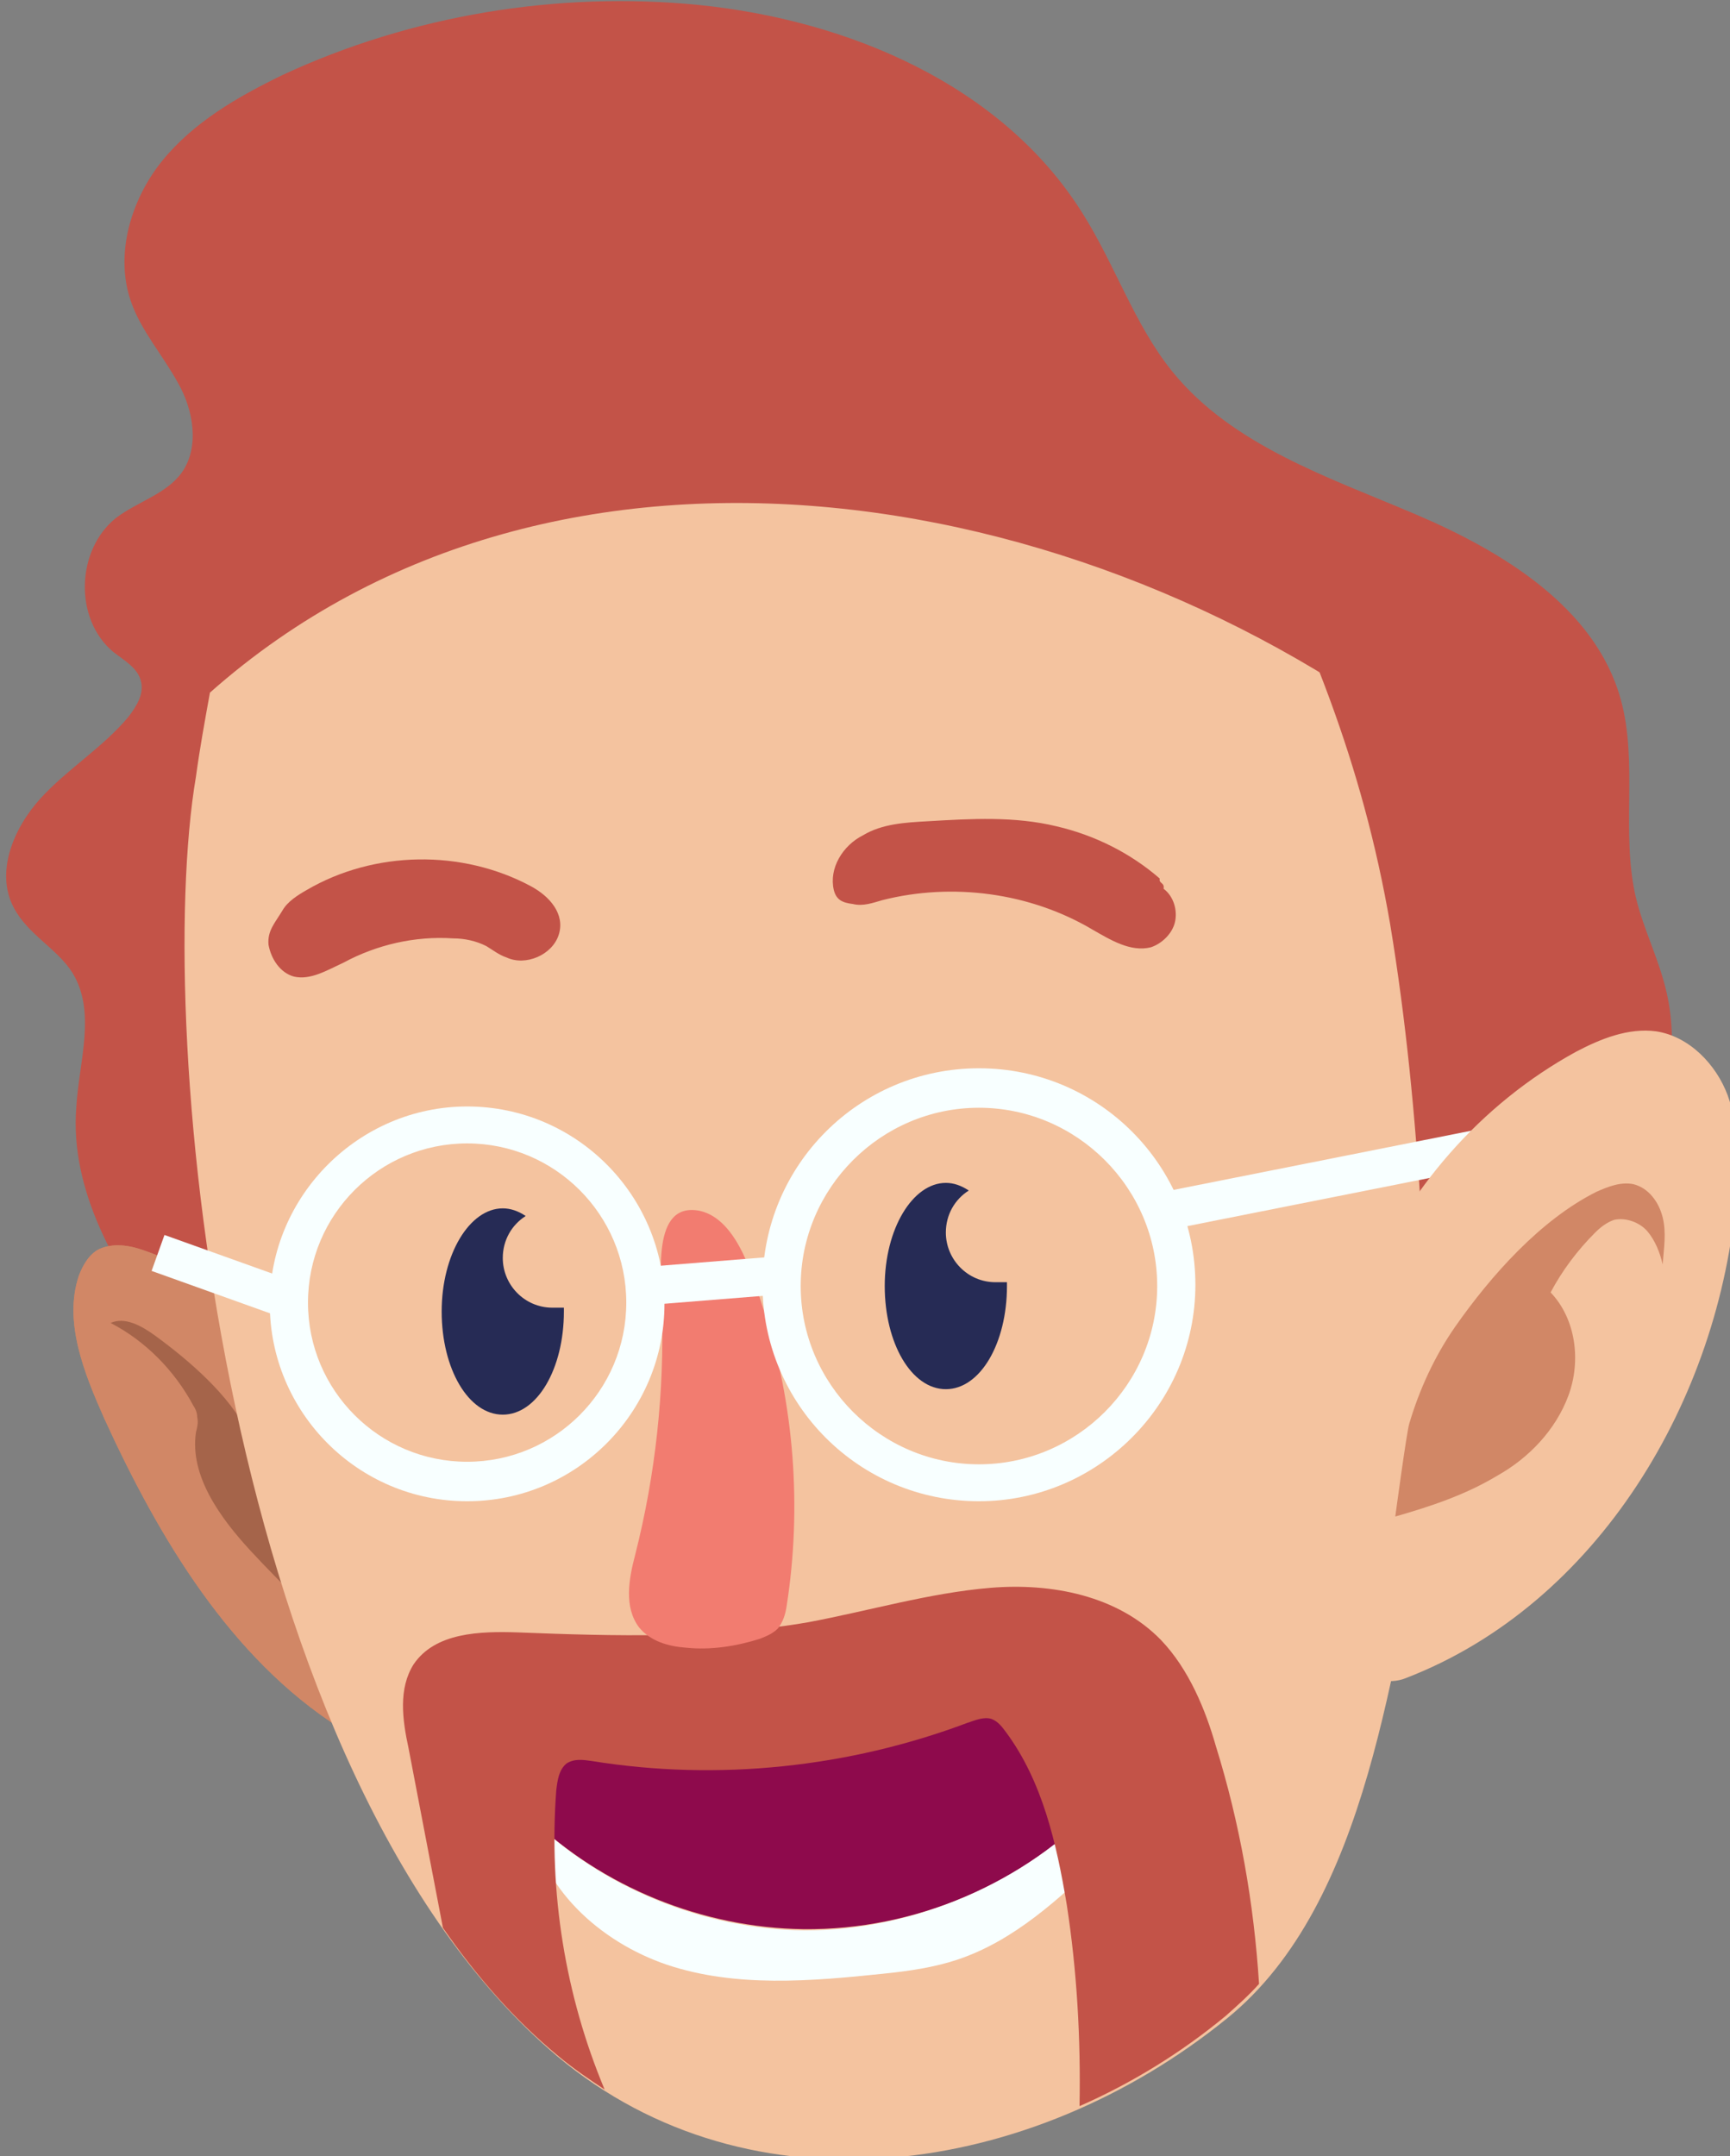 <?xml version="1.0" encoding="UTF-8" standalone="no"?>
<!-- Created with Inkscape (http://www.inkscape.org/) -->

<svg
   xmlns:dc="http://purl.org/dc/elements/1.1/"
   xmlns:cc="http://creativecommons.org/ns#"
   xmlns:rdf="http://www.w3.org/1999/02/22-rdf-syntax-ns#"
   xmlns:svg="http://www.w3.org/2000/svg"
   xmlns="http://www.w3.org/2000/svg"
   xmlns:sodipodi="http://sodipodi.sourceforge.net/DTD/sodipodi-0.dtd"
   xmlns:inkscape="http://www.inkscape.org/namespaces/inkscape"
   width="13.588mm"
   height="16.933mm"
   viewBox="0 0 13.588 16.933"
   version="1.1"
   id="svg1017"
   inkscape:version="0.92.3 (2405546, 2018-03-11)"
   sodipodi:docname="avatar1.svg">
  <rect x="0" y="0" width="13.588" height="16.933" fill="#808080" stroke="none"/>
  <defs
     id="defs1011" />
  <sodipodi:namedview
     id="base"
     pagecolor="#ffffff"
     bordercolor="#666666"
     borderopacity="1.0"
     inkscape:pageopacity="0.0"
     inkscape:pageshadow="2"
     inkscape:zoom="0.35"
     inkscape:cx="-316.27836"
     inkscape:cy="-178.10951"
     inkscape:document-units="mm"
     inkscape:current-layer="layer1"
     showgrid="false"
     fit-margin-top="0"
     fit-margin-left="0"
     fit-margin-right="0"
     fit-margin-bottom="0"
     inkscape:window-width="1680"
     inkscape:window-height="987"
     inkscape:window-x="1672"
     inkscape:window-y="-8"
     inkscape:window-maximized="1" />
  <g
     inkscape:label="Layer 1"
     inkscape:groupmode="layer"
     id="layer1"
     transform="translate(-63.649,-84.775)">
    <g
       transform="matrix(0.1,0,0,0.1,13.118,75.484)"
       id="g971">
      <path
         d="m 528.9,214.2 c -2.2,-6.2 -6.7,-11.2 -10.6,-16.4 C 514.4,192.6 510.8,186.4 511.3,179.9 c 0.2,-3.6 1.6,-7.5 -0.3,-10.6 -1.2,-1.9 -3.5,-3 -4.6,-5.1 -1.5,-2.8 0,-6.3 2.1,-8.6 2.1,-2.3 4.9,-4 6.9,-6.4 0.6,-0.8 1.2,-1.7 1,-2.7 -0.2,-1.1 -1.3,-1.7 -2.2,-2.4 -3.1,-2.6 -2.9,-8 0.2,-10.5 1.7,-1.3 4,-1.9 5.2,-3.6 1.4,-2 0.9,-4.9 -0.3,-7 -1.2,-2.2 -2.9,-4.1 -3.7,-6.4 -1.3,-3.7 0,-8 2.4,-11 2.5,-3.1 6,-5.1 9.5,-6.8 10.1,-4.7 21.6,-6.6 32.7,-5.5 11.8,1.2 23.8,6.3 30.1,16.3 2.6,4.1 4.1,8.8 7.1,12.5 4.7,5.8 12.3,8.3 19.1,11.2 6.8,2.9 14.1,7.3 16.1,14.5 1.4,5 0,10.5 1.2,15.6 0.6,2.5 1.8,4.8 2.4,7.4 1.1,4.7 -0.1,9.5 -1.7,14 -5.8,16.5 -17.3,31 -32,40.5 z"
         id="XMLID_23_"
         style="fill:#c35348"
         inkscape:connector-curvature="0" />
      <path
         d="m 523.1,195.1 c -1.9,-1.8 -4.1,-3.2 -6.5,-4 -1.1,-0.4 -2.4,-0.6 -3.5,-0.1 -0.8,0.4 -1.3,1.3 -1.6,2.1 -1.2,3.6 0.4,7.6 2,11.2 4.3,9.4 9.9,18.8 18.5,24.3 0.2,0.1 0.4,0.2 0.6,0.1 0.2,-0.1 0,-0.5 -0.2,-0.4 z"
         id="XMLID_12_"
         style="fill:#d18766"
         inkscape:connector-curvature="0" />
      <path
         d="m 517.5,197.8 c -1.1,-0.8 -2.4,-1.5 -3.5,-1 2.7,1.4 5,3.7 6.5,6.5 0.2,0.3 0.3,0.6 0.3,0.9 0.1,0.4 0,0.8 -0.1,1.2 -0.5,3.4 1.9,6.7 4.3,9.3 1.2,1.3 2.4,2.5 3.6,3.7 -2.6,-2.4 -2.4,-9.7 -3.8,-12.9 -1.4,-3 -4.7,-5.8 -7.3,-7.7 z"
         id="XMLID_13_"
         style="fill:#a5644a"
         inkscape:connector-curvature="0" />
      <path
         d="m 523.1,195.1 c -1.9,-1.8 -4.1,-3.2 -6.5,-4 -1.1,-0.4 -2.4,-0.6 -3.5,-0.1 -0.8,0.4 -1.3,1.3 -1.6,2.1 -1.2,3.6 0.4,7.6 2,11.2 4.3,9.4 9.9,18.8 18.5,24.3 0.2,0.1 0.4,0.2 0.6,0.1 0.2,-0.1 0,-0.5 -0.2,-0.4 z"
         id="XMLID_80_"
         style="fill:#d18766"
         inkscape:connector-curvature="0" />
      <path
         d="m 517.5,197.8 c -1.1,-0.8 -2.4,-1.5 -3.5,-1 2.7,1.4 5,3.7 6.5,6.5 0.2,0.3 0.3,0.6 0.3,0.9 0.1,0.4 0,0.8 -0.1,1.2 -0.5,3.4 1.9,6.7 4.3,9.3 1.2,1.3 2.4,2.5 3.6,3.7 -2.6,-2.4 -2.4,-9.7 -3.8,-12.9 -1.4,-3 -4.7,-5.8 -7.3,-7.7 z"
         id="XMLID_14_"
         style="fill:#a5644a"
         inkscape:connector-curvature="0" />
      <path
         d="m 521.8,147.3 c -0.4,2.2 -0.8,4.4 -1.1,6.6 -3.4,20.1 2.2,78.4 28.4,100.5 15.2,12.7 37.2,9.5 52.6,-3 11.2,-9.1 12.9,-28 16,-42 3.1,-14 7.9,-23.1 5.9,-37.4 -0.9,-6.4 -2.1,-12.7 -4,-18.8 -27.4,-22.4 -70.5,-30.1 -97.8,-5.9 z"
         id="XMLID_17_"
         style="fill:#f4c39f"
         inkscape:connector-curvature="0" />
      <path
         d="m 591.7,234.5 c -0.3,-2.2 -0.8,-4.5 -1.7,-6.4 -0.8,-1.8 -2.1,-3.6 -4,-4 -1.2,-0.2 -2.3,0.2 -3.5,0.5 -9.9,3.1 -20.4,4.3 -30.7,3.3 -1.2,-0.1 -2.4,-0.2 -3.5,0.3 -2.1,1.1 -1.7,4.3 -1.5,6.7 0,0.2 0.1,0.4 0.1,0.7 5.7,5.5 13.6,8.7 21.5,8.8 8.8,0.1 17.4,-3.6 23.3,-9.9 z"
         id="XMLID_45_"
         style="fill:#8e0a4c"
         inkscape:connector-curvature="0" />
      <path
         d="m 591.7,234.5 c -5.9,6.3 -14.6,10 -23.2,10 -7.9,-0.1 -15.8,-3.3 -21.5,-8.8 0.7,5.4 5.4,9.7 10.7,11.5 5.4,1.8 11.3,1.3 17,0.7 2,-0.2 4,-0.5 5.8,-1.1 4.5,-1.5 8,-4.8 11.4,-8 0,-1.5 0,-2.9 -0.2,-4.3 z"
         id="XMLID_83_"
         style="fill:#f8ffff"
         inkscape:connector-curvature="0" />
      <g
         id="XMLID_158_"
         transform="translate(0,1.8011009e-6)">
        <g
           id="XMLID_161_">
          <path
             d="m 596.5,221.7 c -3.4,-3.5 -8.6,-4.5 -13.4,-4.1 -4.8,0.4 -9.5,1.8 -14.3,2.7 -7.5,1.3 -15.2,1.1 -22.8,0.8 -3,-0.1 -6.5,0 -8.2,2.5 -1.2,1.9 -0.9,4.3 -0.4,6.6 0.9,4.7 1.8,9.4 2.7,14.1 2.7,3.9 5.7,7.3 9.1,10.1 1.2,1 2.4,1.8 3.6,2.6 -3.1,-7.4 -4.4,-15.5 -3.8,-23.5 0.1,-0.8 0.2,-1.6 0.8,-2.1 0.6,-0.4 1.3,-0.3 2,-0.2 9.9,1.6 20.2,0.5 29.5,-3 0.6,-0.2 1.3,-0.5 1.9,-0.3 0.5,0.2 0.8,0.6 1.1,1 2.9,3.9 4,8.8 4.8,13.6 0.8,5.2 1.1,10.5 1,15.8 4.1,-1.8 8,-4.2 11.5,-7.1 0.9,-0.8 1.8,-1.6 2.6,-2.5 -0.4,-6.3 -1.5,-12.6 -3.4,-18.7 -0.8,-2.8 -2.1,-6 -4.3,-8.3 z"
             id="XMLID_163_"
             inkscape:connector-curvature="0"
             style="fill:#c35348" />
        </g>
      </g>
      <path
         d="m 617.8,211.1 c 2.3,-9.8 6.9,-19.1 13.3,-27 2.5,-3.1 5.5,-6.6 4.9,-10.5 -0.4,-2.2 -1.9,-4.1 -2.9,-6.1 -3.2,-6.6 -0.8,-14.8 -3.5,-21.7 -2,-5.1 -6.5,-8.8 -11.5,-10.9 -4.7,-2.1 -10.5,-3.4 -15.6,-3.6 5.6,11.4 9.8,21.4 12,34.2 2.5,15.1 2.9,30.4 3.3,45.6 z"
         id="XMLID_24_"
         style="fill:#c35348"
         inkscape:connector-curvature="0" />
      <path
         d="m 548.7,195.6 c -2.2,0 -3.9,-1.8 -3.9,-3.9 0,-1.4 0.7,-2.6 1.8,-3.3 -0.6,-0.4 -1.2,-0.6 -1.8,-0.6 -2.6,0 -4.8,3.6 -4.8,8.1 0,4.5 2.1,8.1 4.8,8.1 2.7,0 4.8,-3.6 4.8,-8.1 0,-0.1 0,-0.2 0,-0.3 -0.4,0 -0.6,0 -0.9,0 z"
         id="XMLID_20_"
         style="fill:#262b55"
         inkscape:connector-curvature="0" />
      <path
         d="m 583.5,193.6 c -2.2,0 -3.9,-1.8 -3.9,-3.9 0,-1.4 0.7,-2.6 1.8,-3.3 -0.6,-0.4 -1.2,-0.6 -1.8,-0.6 -2.6,0 -4.8,3.6 -4.8,8.1 0,4.5 2.1,8.1 4.8,8.1 2.7,0 4.8,-3.6 4.8,-8.1 0,-0.1 0,-0.2 0,-0.3 -0.3,0 -0.6,0 -0.9,0 z"
         id="XMLID_18_"
         style="fill:#262b55"
         inkscape:connector-curvature="0" />
      <path
         d="m 557.3,195.7 c 0.2,6.5 -0.5,13 -2.1,19.3 -0.5,1.9 -0.9,4.1 0.3,5.7 0.9,1.1 2.3,1.5 3.7,1.6 1.9,0.2 3.9,-0.1 5.8,-0.7 0.5,-0.2 1,-0.4 1.4,-0.8 0.4,-0.5 0.6,-1.1 0.7,-1.8 1.2,-7.7 0.6,-15.8 -1.8,-23.2 -0.8,-2.4 -2,-7.1 -5,-7.8 -3.9,-0.8 -3,5.3 -3,7.7 z"
         id="XMLID_15_"
         style="fill:#f27c70"
         inkscape:connector-curvature="0" />
      <path
         d="m 547,162.5 c -5.4,-2.9 -12.3,-2.8 -17.6,0.3 -0.7,0.4 -1.5,0.9 -1.9,1.6 -0.6,1 -1.2,1.6 -1.1,2.7 0.2,1.1 0.9,2.2 2,2.5 1.3,0.3 2.6,-0.5 3.9,-1.1 2.6,-1.4 5.6,-2.1 8.6,-1.9 0.9,0 1.8,0.2 2.6,0.6 0.5,0.3 1,0.7 1.6,0.9 1.5,0.7 3.6,-0.2 4.1,-1.8 0.5,-1.6 -0.7,-3 -2.2,-3.8 z"
         id="XMLID_19_"
         style="fill:#c35348"
         inkscape:connector-curvature="0" />
      <path
         d="m 596.4,161.9 c -2.3,-2 -5.1,-3.4 -8.1,-4.1 -3.3,-0.8 -6.7,-0.6 -10.1,-0.4 -1.8,0.1 -3.6,0.2 -5.1,1.1 -1.6,0.8 -2.7,2.6 -2.3,4.3 0.2,0.8 0.7,1 1.5,1.1 0.8,0.2 1.6,-0.1 2.3,-0.3 5.5,-1.4 11.6,-0.6 16.5,2.3 1.4,0.8 3,1.8 4.6,1.4 0.9,-0.3 1.7,-1.1 1.9,-2 0.2,-0.9 -0.1,-2 -0.9,-2.6 0.1,-0.5 -0.4,-0.4 -0.3,-0.8 z"
         id="XMLID_21_"
         style="fill:#c35348"
         inkscape:connector-curvature="0" />
      <g
         id="XMLID_207_"
         transform="translate(0,1.8011009e-6)">
        <path
           d="m 542,210.8 c -8.6,0 -15.5,-7 -15.5,-15.5 0,-8.5 7,-15.5 15.5,-15.5 8.6,0 15.5,7 15.5,15.5 0,8.5 -6.9,15.5 -15.5,15.5 z m 0,-28.1 c -6.9,0 -12.5,5.6 -12.5,12.5 0,6.9 5.6,12.5 12.5,12.5 6.9,0 12.5,-5.6 12.5,-12.5 0,-6.9 -5.6,-12.5 -12.5,-12.5 z"
           id="XMLID_208_"
           inkscape:connector-curvature="0"
           style="fill:#f8ffff" />
      </g>
      <g
         id="XMLID_202_"
         transform="translate(0,1.8011009e-6)">
        <path
           d="m 582.2,210.8 c -9.4,0 -17,-7.6 -17,-17 0,-9.4 7.6,-17 17,-17 9.4,0 17,7.6 17,17 0,9.4 -7.7,17 -17,17 z m 0,-30.9 c -7.7,0 -14,6.3 -14,14 0,7.7 6.3,14 14,14 7.7,0 14,-6.3 14,-14 0,-7.7 -6.3,-14 -14,-14 z"
           id="XMLID_203_"
           inkscape:connector-curvature="0"
           style="fill:#f8ffff" />
      </g>
      <g
         id="XMLID_185_"
         transform="translate(0,1.8011009e-6)">
        <path
           transform="matrix(0.08,0.997,-0.997,0.08,709.185,-381.605)"
           id="XMLID_186_"
           d="m 559.8,188 h 3 v 10.7 h -3 z"
           inkscape:connector-curvature="0"
           style="fill:#f8ffff" />
      </g>
      <g
         id="XMLID_182_"
         transform="translate(0,1.8011009e-6)">
        <path
           transform="matrix(0.195,0.981,-0.981,0.195,674.977,-452.943)"
           id="XMLID_183_"
           d="m 611.8,167.4 h 3 v 34.4 h -3 z"
           inkscape:connector-curvature="0"
           style="fill:#f8ffff" />
      </g>
      <g
         id="XMLID_179_"
         transform="translate(0,1.8011009e-6)">
        <path
           transform="matrix(0.941,0.337,-0.337,0.941,95.931,-165.086)"
           id="XMLID_180_"
           d="m 517.5,191.9 h 10.8 v 3 h -10.8 z"
           inkscape:connector-curvature="0"
           style="fill:#f8ffff" />
      </g>
      <path
         d="m 612.6,223.6 c -0.3,1.3 1.9,1.6 3.1,1.1 15.1,-5.8 24.7,-21.9 26,-38 0.2,-2.6 0.2,-5.3 -0.7,-7.8 -0.9,-2.4 -3,-4.6 -5.6,-5 -2.2,-0.3 -4.4,0.6 -6.3,1.6 -7.5,4.1 -13.4,10.9 -16.6,18.8 -3.6,8.9 2,19.9 0.1,29.3 z"
         id="XMLID_4_"
         style="fill:#f4c39f"
         inkscape:connector-curvature="0" />
      <path
         d="m 630.7,186.5 c 0.9,-0.4 1.9,-0.8 2.9,-0.6 1.2,0.3 2,1.4 2.3,2.6 0.3,1.2 0.1,2.4 0,3.7 -0.2,-0.9 -0.6,-1.9 -1.2,-2.6 -0.6,-0.7 -1.7,-1.1 -2.6,-0.9 -0.6,0.2 -1.1,0.6 -1.5,1 -1.4,1.4 -2.6,3 -3.5,4.7 2,2.1 2.4,5.4 1.4,8.1 -1,2.7 -3.1,4.9 -5.6,6.3 -2.5,1.5 -5.2,2.4 -8,3.2 0,0 0.9,-6.7 1.1,-7.3 0.8,-2.7 2,-5.3 3.6,-7.6 2.8,-4 6.7,-8.4 11.1,-10.6 z"
         id="XMLID_11_"
         style="fill:#d18766"
         inkscape:connector-curvature="0" />
    </g>
  </g>
</svg>
